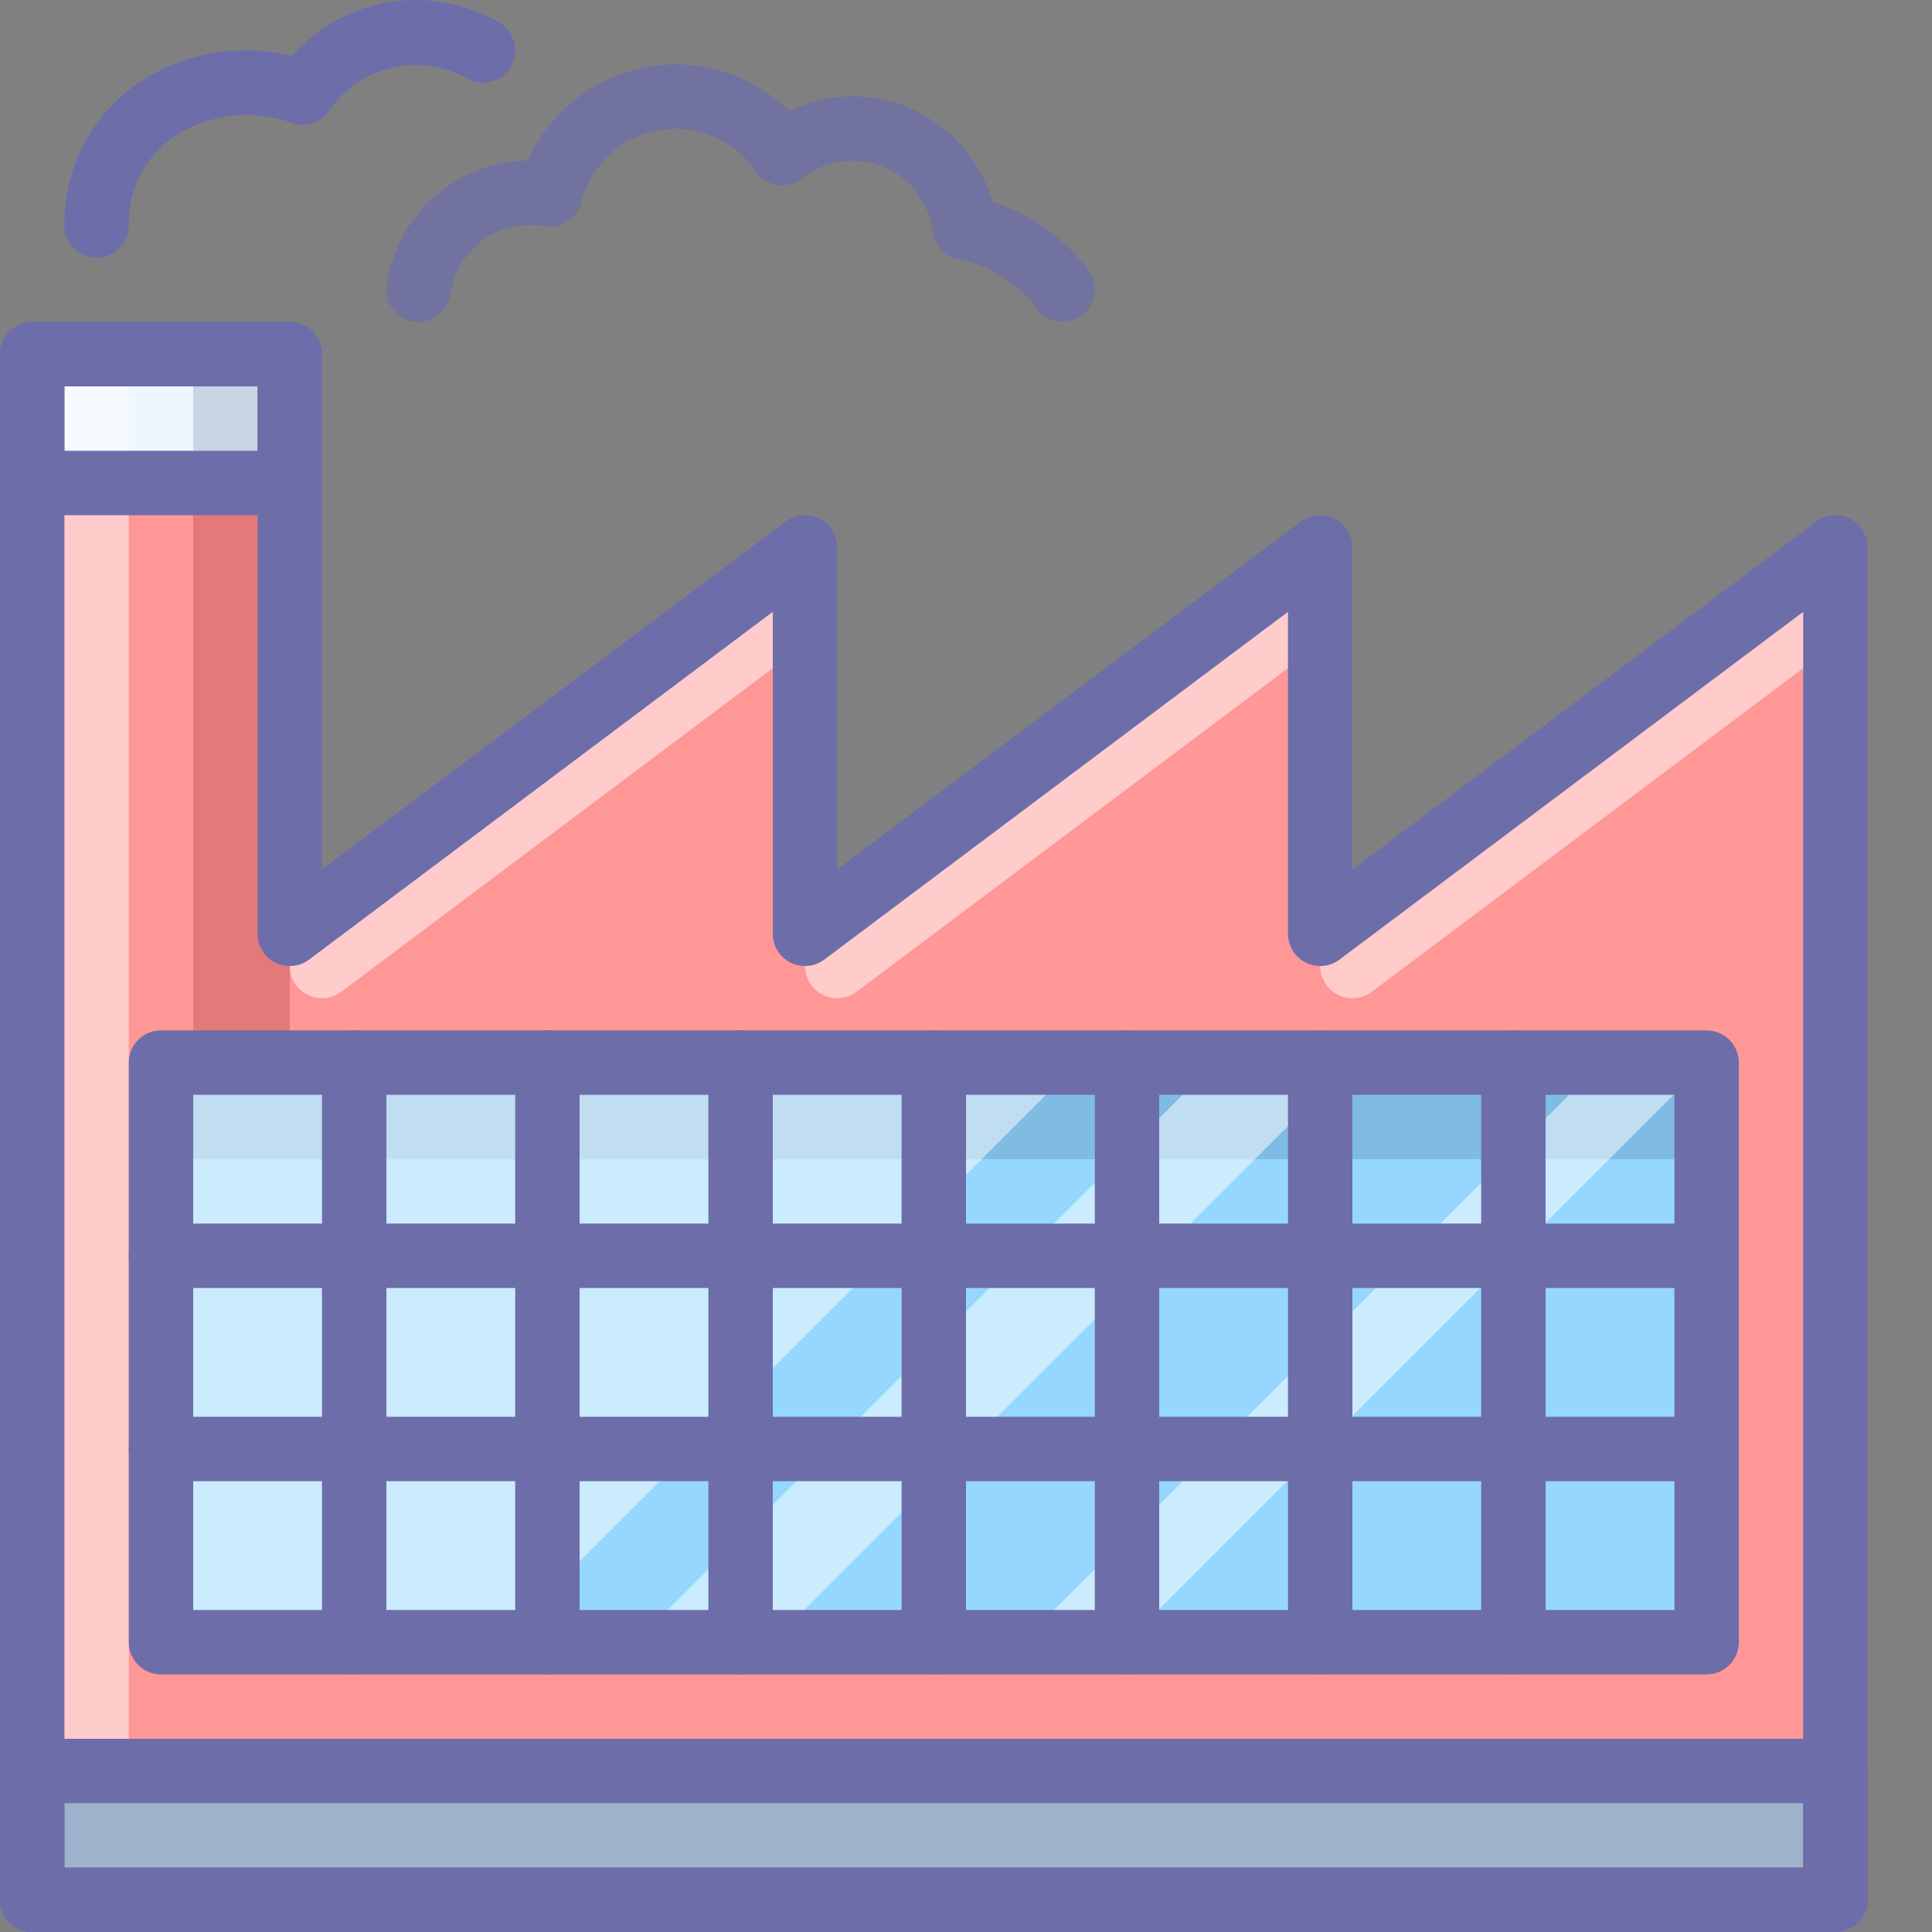 <?xml version="1.0" ?><svg data-name="Buildings 1" height="60" id="Buildings_1" viewBox="0 0 60 60" width="60" xmlns="http://www.w3.org/2000/svg"><rect x="0" y="0" width="60" height="60" fill="#808080" stroke="none"/><title/><path d="M3,8A1.0 1,0,0,1,2,7,5.27,5.27,0,0,1,4.235,2.624a5.969,5.969,0,0,1,4.833-.887A5.134,5.134,0,0,1,15.499.7a1,1,0,0,1-.997,1.734,3.281,3.281,0,0,0-4.333,1.07.992.992,0,0,1-1.114.312,4.08,4.08,0,0,0-3.669.442A3.255,3.255,0,0,0,4,7,1.0 1,0,0,1,3,8Z" style="fill:#6d6daa"/><polygon points="41 29 41 17 25 29 25 17 9 29 9 11 1 11 1 29 1 59 57 59 57 29 57 17 41 29" style="fill:#ff9797"/><path d="M10.6,30.8,25,20V17L9,29v1A1,1,0,0,0,10.6,30.8Z" style="fill:#fff;opacity:0.5"/><path d="M26.6,30.8,41,20V17L25,29v1A1,1,0,0,0,26.6,30.8Z" style="fill:#fff;opacity:0.5"/><path d="M41,29v1a1,1,0,0,0,1.6.8L57,20V17Z" style="fill:#fff;opacity:0.5"/><rect height="40" style="fill:#fff;opacity:0.5" width="3" x="1" y="15"/><rect height="18.05" style="fill:#750000;opacity:0.2" width="3" x="6" y="15"/><rect height="4" style="fill:#9eb2cc" width="56" x="1" y="55"/><path d="M13.001,10a1.052,1.052,0,0,1-.135-.009,1,1,0,0,1-.858-1.124A4.506,4.506,0,0,1,16.392,4.983a5.017,5.017,0,0,1,8.114-1.533,4.508,4.508,0,0,1,6.31,2.812,5.991,5.991,0,0,1,2.986,2.126A1,1,0,0,1,32.199,9.585,3.987,3.987,0,0,0,29.767,8.055a1,1,0,0,1-.801-.866A2.507,2.507,0,0,0,24.918,5.539a1,1,0,0,1-1.449-.222,3.012,3.012,0,0,0-5.411.959,1.001,1.001,0,0,1-1.144.749,2.572,2.572,0,0,0-.445-.043,2.5,2.5,0,0,0-2.478,2.15A1.0 1,0,0,1,13.001,10Z" style="fill:#6d6daa;opacity:0.75"/><rect height="18" style="fill:#96d7ff" width="48" x="5" y="33"/><rect height="3" style="fill:#2c4b75;opacity:0.2" width="48" x="5" y="33"/><polygon points="5 33 5 51 15.487 51 33.487 33 5 33" style="fill:#fff;opacity:0.5"/><polygon points="23.973 51 41.973 33 37.73 33 19.73 51 23.973 51" style="fill:#fff;opacity:0.5"/><polygon points="34.973 51 52.973 33 49.73 33 31.73 51 34.973 51" style="fill:#fff;opacity:0.5"/><path d="M29,52a1.0 1,0,0,1-1-1V33a1,1,0,0,1,2,0V51A1.0 1,0,0,1,29,52Z" style="fill:#6d6daa"/><rect height="4" style="fill:#eef6ff" width="8" x="1" y="11"/><rect height="4" style="fill:#fff;opacity:0.5" width="3" x="1" y="11"/><rect height="4" style="fill:#2c4b75;opacity:0.2" width="3" x="6" y="11"/><path d="M57,60H1a1.0 1,0,0,1-1-1V11a1.0 1,0,0,1,1-1H9a1.0 1,0,0,1,1,1V27L24.4,16.2A1.0 1,0,0,1,26,17V27L40.4,16.2A1.0 1,0,0,1,42,17V27L56.4,16.2A1.0 1,0,0,1,58,17V59A1.0 1,0,0,1,57,60ZM2,58H56V19L41.6,29.8A1.0 1,0,0,1,40,29V19L25.6,29.8A1.0 1,0,0,1,24,29V19L9.6,29.8A1.0 1,0,0,1,8,29V12H2Z" style="fill:#6d6daa"/><path d="M57,60H1a1.0 1,0,0,1-1-1V55a1.0 1,0,0,1,1-1H57a1.0 1,0,0,1,1,1v4A1.0 1,0,0,1,57,60ZM2,58H56V56H2Z" style="fill:#6d6daa"/><path d="M53,52H5a1.0 1,0,0,1-1-1V33a1.0 1,0,0,1,1-1H53a1.0 1,0,0,1,1,1V51A1.0 1,0,0,1,53,52ZM6,50H52V34H6Z" style="fill:#6d6daa"/><path d="M9,16H1a1.0 1,0,0,1-1-1V11a1.0 1,0,0,1,1-1H9a1.0 1,0,0,1,1,1v4A1.0 1,0,0,1,9,16ZM2,14H8V12H2Z" style="fill:#6d6daa"/><path d="M35,52a1.0 1,0,0,1-1-1V33a1,1,0,0,1,2,0V51A1.0 1,0,0,1,35,52Z" style="fill:#6d6daa"/><path d="M41,52a1.0 1,0,0,1-1-1V33a1,1,0,0,1,2,0V51A1.0 1,0,0,1,41,52Z" style="fill:#6d6daa"/><path d="M47,52a1.0 1,0,0,1-1-1V33a1,1,0,0,1,2,0V51A1.0 1,0,0,1,47,52Z" style="fill:#6d6daa"/><path d="M23,52a1.0 1,0,0,1-1-1V33a1,1,0,0,1,2,0V51A1.0 1,0,0,1,23,52Z" style="fill:#6d6daa"/><path d="M17,52a1.0 1,0,0,1-1-1V33a1,1,0,0,1,2,0V51A1.0 1,0,0,1,17,52Z" style="fill:#6d6daa"/><path d="M11,52a1.0 1,0,0,1-1-1V33a1,1,0,0,1,2,0V51A1.0 1,0,0,1,11,52Z" style="fill:#6d6daa"/><path d="M53,40H5a1,1,0,0,1,0-2H53a1,1,0,0,1,0,2Z" style="fill:#6d6daa"/><path d="M53,46H5a1,1,0,0,1,0-2H53a1,1,0,0,1,0,2Z" style="fill:#6d6daa"/></svg>